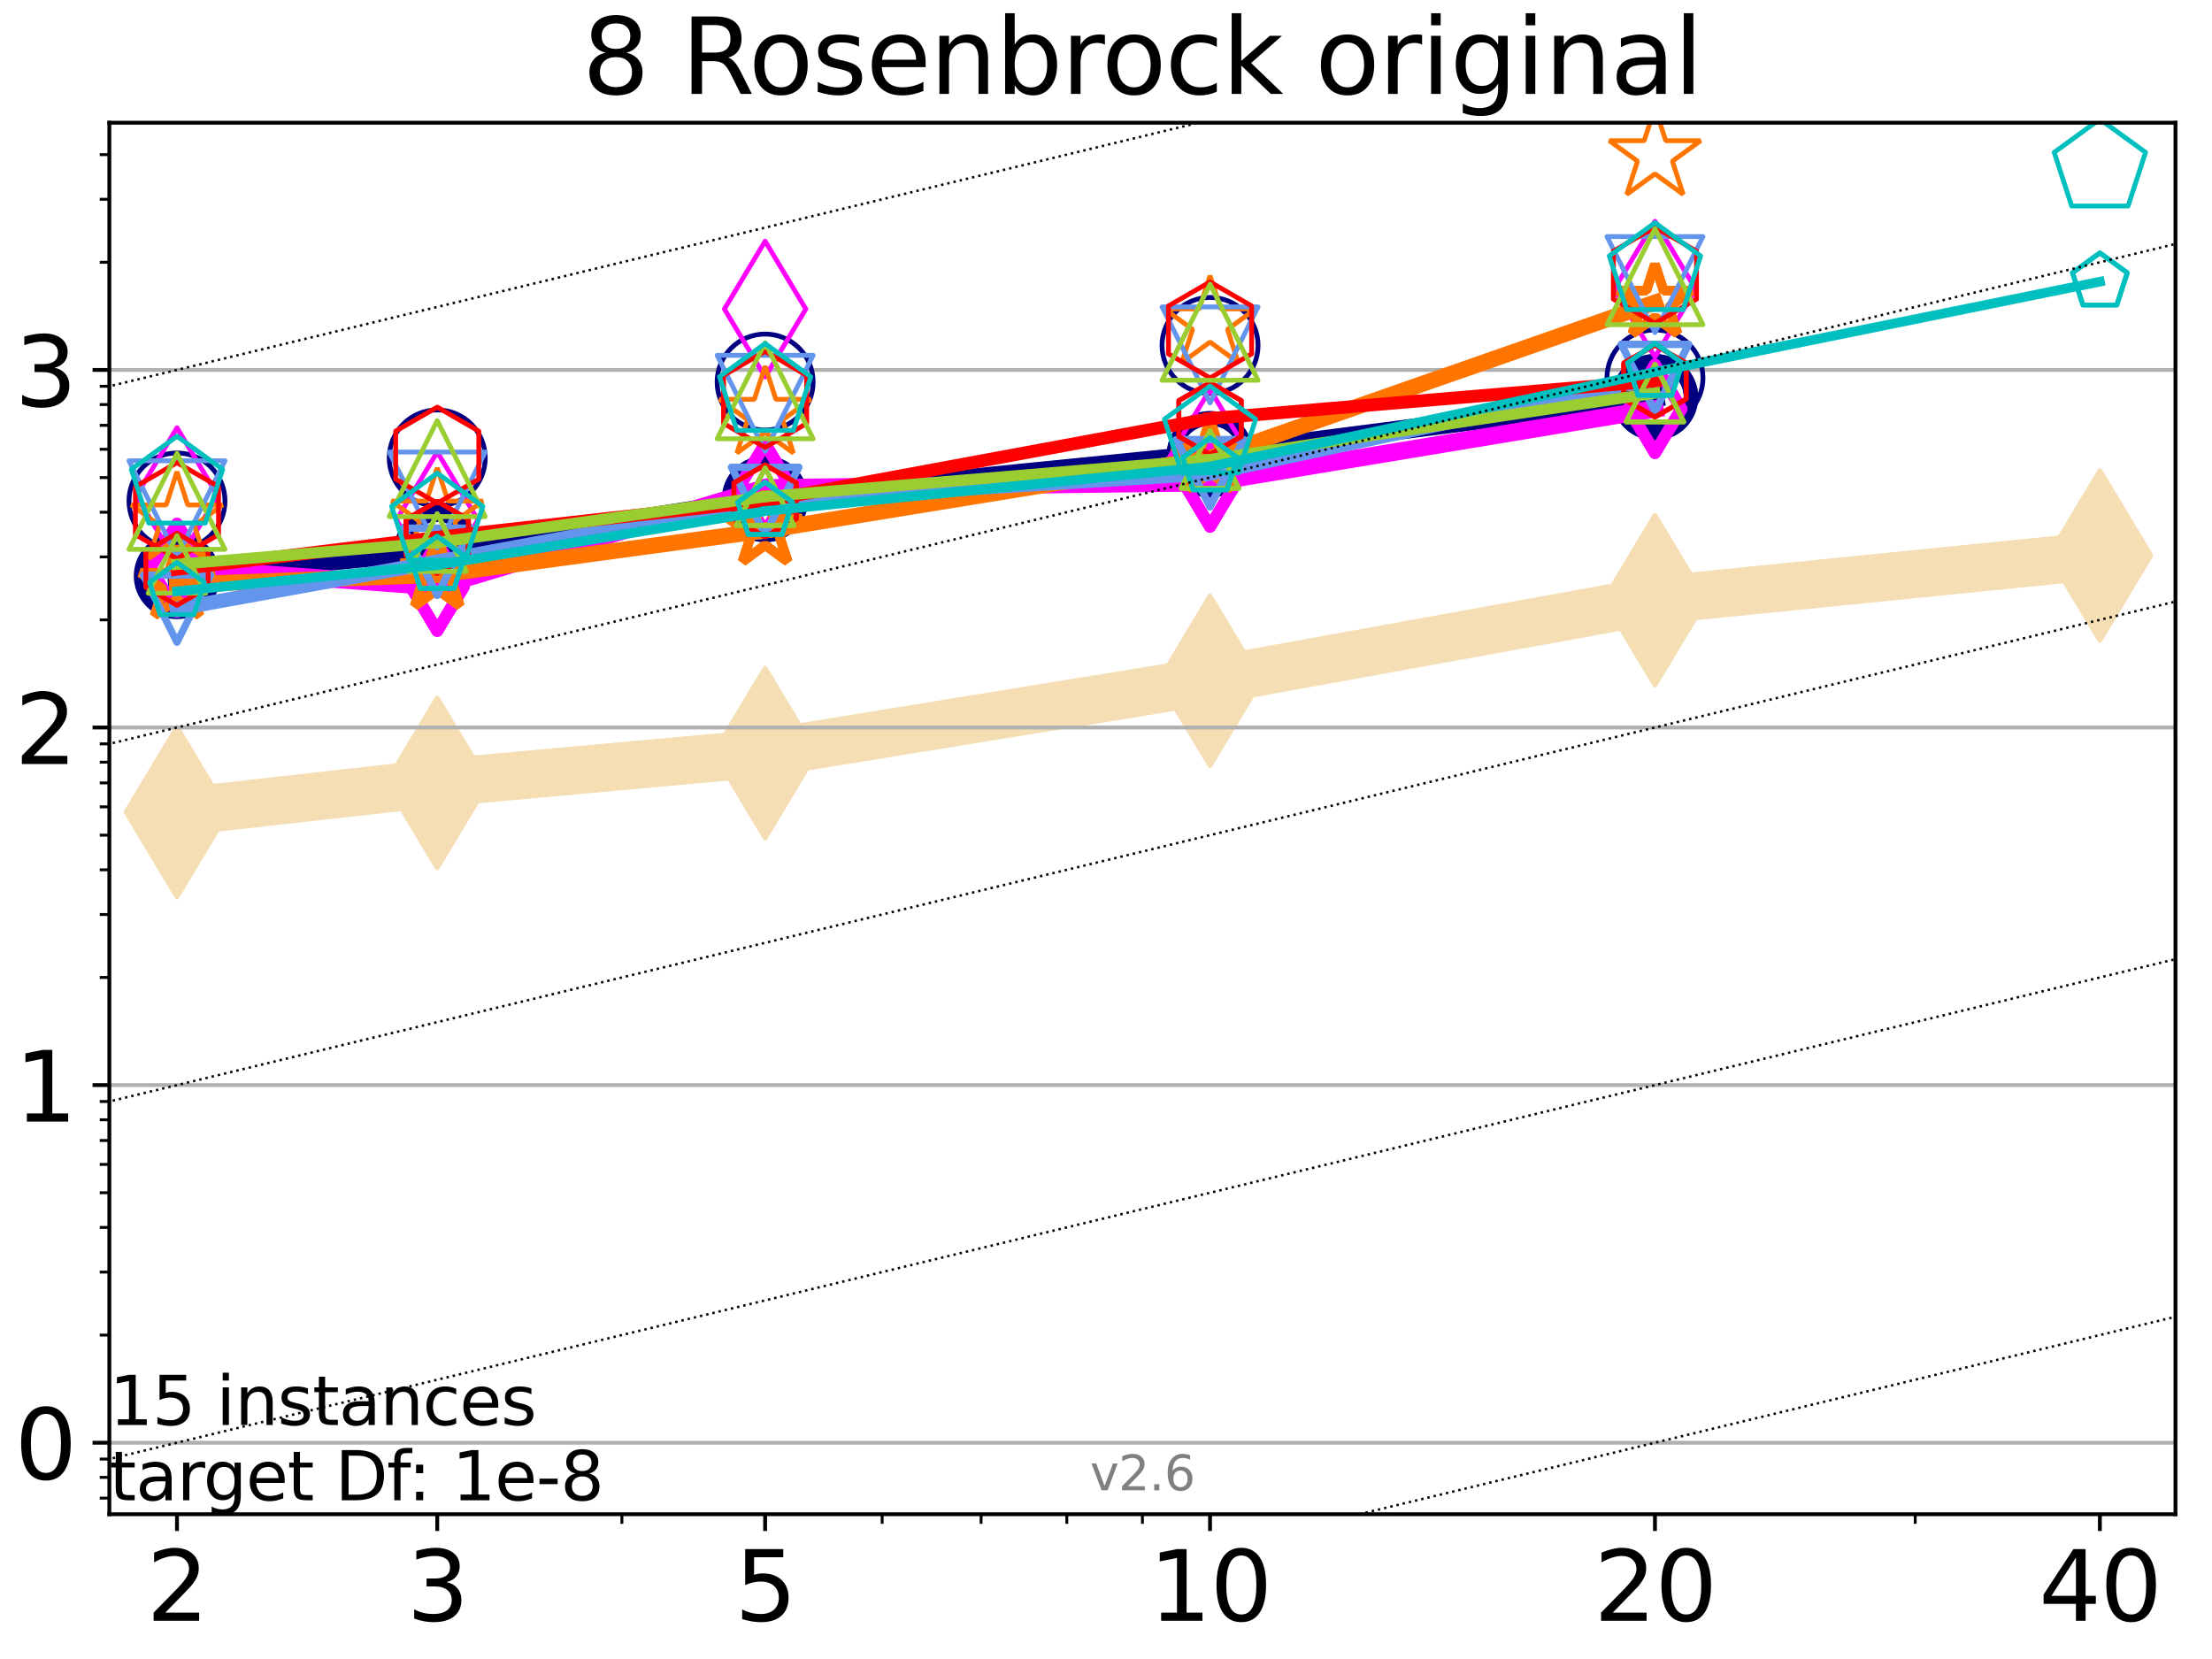 <?xml version="1.0" encoding="utf-8" standalone="no"?>
<!DOCTYPE svg PUBLIC "-//W3C//DTD SVG 1.1//EN"
  "http://www.w3.org/Graphics/SVG/1.1/DTD/svg11.dtd">
<svg xmlns:xlink="http://www.w3.org/1999/xlink" width="460.8pt" height="345.6pt" viewBox="0 0 460.8 345.6" xmlns="http://www.w3.org/2000/svg" version="1.1">
 <defs>
  <style type="text/css">*{stroke-linejoin: round; stroke-linecap: butt}</style>
 </defs>
 <g id="figure_1">
  <g id="patch_1">
   <path d="M 0 345.6 
L 460.8 345.6 
L 460.8 0 
L 0 0 
z
" style="fill: #ffffff"/>
  </g>
  <g id="axes_1">
   <g id="patch_2">
    <path d="M 22.78 315.44 
L 453.192 315.44 
L 453.192 25.56 
L 22.78 25.56 
z
" style="fill: #ffffff"/>
   </g>
   <g id="line2d_1">
    <path d="M 36.868 169.177 
L 91.085 163.093 
L 159.39 156.888 
L 252.074 141.821 
L 344.758 125.032 
L 437.443 115.722 
" clip-path="url(#pfade44c0be)" style="fill: none; stroke: #f5deb3; stroke-width: 10; stroke-linecap: square"/>
    <defs>
     <path id="m14203b0c3f" d="M -0 17.678 
L 10.607 0 
L 0 -17.678 
L -10.607 -0 
z
" style="stroke: #f5deb3; stroke-linejoin: miter"/>
    </defs>
    <g clip-path="url(#pfade44c0be)">
     <use xlink:href="#m14203b0c3f" x="36.868" y="169.177" style="fill: #f5deb3; stroke: #f5deb3; stroke-linejoin: miter"/>
     <use xlink:href="#m14203b0c3f" x="91.085" y="163.093" style="fill: #f5deb3; stroke: #f5deb3; stroke-linejoin: miter"/>
     <use xlink:href="#m14203b0c3f" x="159.39" y="156.888" style="fill: #f5deb3; stroke: #f5deb3; stroke-linejoin: miter"/>
     <use xlink:href="#m14203b0c3f" x="252.074" y="141.821" style="fill: #f5deb3; stroke: #f5deb3; stroke-linejoin: miter"/>
     <use xlink:href="#m14203b0c3f" x="344.758" y="125.032" style="fill: #f5deb3; stroke: #f5deb3; stroke-linejoin: miter"/>
     <use xlink:href="#m14203b0c3f" x="437.443" y="115.722" style="fill: #f5deb3; stroke: #f5deb3; stroke-linejoin: miter"/>
    </g>
   </g>
   <g id="matplotlib.axis_1">
    <g id="xtick_1">
     <g id="line2d_2">
      <defs>
       <path id="m901cf7935e" d="M 0 0 
L 0 3.5 
" style="stroke: #000000; stroke-width: 0.8"/>
      </defs>
      <g>
       <use xlink:href="#m901cf7935e" x="36.868" y="315.44" style="stroke: #000000; stroke-width: 0.8"/>
      </g>
     </g>
     <g id="text_1">
      <!-- 2 -->
      <g transform="translate(30.506 337.637)scale(0.2 -0.2)">
       <defs>
        <path id="DejaVuSans-32" d="M 1228 531 
L 3431 531 
L 3431 0 
L 469 0 
L 469 531 
Q 828 903 1448 1529 
Q 2069 2156 2228 2338 
Q 2531 2678 2651 2914 
Q 2772 3150 2772 3378 
Q 2772 3750 2511 3984 
Q 2250 4219 1831 4219 
Q 1534 4219 1204 4116 
Q 875 4013 500 3803 
L 500 4441 
Q 881 4594 1212 4672 
Q 1544 4750 1819 4750 
Q 2544 4750 2975 4387 
Q 3406 4025 3406 3419 
Q 3406 3131 3298 2873 
Q 3191 2616 2906 2266 
Q 2828 2175 2409 1742 
Q 1991 1309 1228 531 
z
" transform="scale(0.016)"/>
       </defs>
       <use xlink:href="#DejaVuSans-32"/>
      </g>
     </g>
    </g>
    <g id="xtick_2">
     <g id="line2d_3">
      <g>
       <use xlink:href="#m901cf7935e" x="91.085" y="315.44" style="stroke: #000000; stroke-width: 0.8"/>
      </g>
     </g>
     <g id="text_2">
      <!-- 3 -->
      <g transform="translate(84.723 337.637)scale(0.2 -0.2)">
       <defs>
        <path id="DejaVuSans-33" d="M 2597 2516 
Q 3050 2419 3304 2112 
Q 3559 1806 3559 1356 
Q 3559 666 3084 287 
Q 2609 -91 1734 -91 
Q 1441 -91 1130 -33 
Q 819 25 488 141 
L 488 750 
Q 750 597 1062 519 
Q 1375 441 1716 441 
Q 2309 441 2620 675 
Q 2931 909 2931 1356 
Q 2931 1769 2642 2001 
Q 2353 2234 1838 2234 
L 1294 2234 
L 1294 2753 
L 1863 2753 
Q 2328 2753 2575 2939 
Q 2822 3125 2822 3475 
Q 2822 3834 2567 4026 
Q 2313 4219 1838 4219 
Q 1578 4219 1281 4162 
Q 984 4106 628 3988 
L 628 4550 
Q 988 4650 1302 4700 
Q 1616 4750 1894 4750 
Q 2613 4750 3031 4423 
Q 3450 4097 3450 3541 
Q 3450 3153 3228 2886 
Q 3006 2619 2597 2516 
z
" transform="scale(0.016)"/>
       </defs>
       <use xlink:href="#DejaVuSans-33"/>
      </g>
     </g>
    </g>
    <g id="xtick_3">
     <g id="line2d_4">
      <g>
       <use xlink:href="#m901cf7935e" x="159.39" y="315.44" style="stroke: #000000; stroke-width: 0.8"/>
      </g>
     </g>
     <g id="text_3">
      <!-- 5 -->
      <g transform="translate(153.028 337.637)scale(0.2 -0.2)">
       <defs>
        <path id="DejaVuSans-35" d="M 691 4666 
L 3169 4666 
L 3169 4134 
L 1269 4134 
L 1269 2991 
Q 1406 3038 1543 3061 
Q 1681 3084 1819 3084 
Q 2600 3084 3056 2656 
Q 3513 2228 3513 1497 
Q 3513 744 3044 326 
Q 2575 -91 1722 -91 
Q 1428 -91 1123 -41 
Q 819 9 494 109 
L 494 744 
Q 775 591 1075 516 
Q 1375 441 1709 441 
Q 2250 441 2565 725 
Q 2881 1009 2881 1497 
Q 2881 1984 2565 2268 
Q 2250 2553 1709 2553 
Q 1456 2553 1204 2497 
Q 953 2441 691 2322 
L 691 4666 
z
" transform="scale(0.016)"/>
       </defs>
       <use xlink:href="#DejaVuSans-35"/>
      </g>
     </g>
    </g>
    <g id="xtick_4">
     <g id="line2d_5">
      <g>
       <use xlink:href="#m901cf7935e" x="252.074" y="315.44" style="stroke: #000000; stroke-width: 0.8"/>
      </g>
     </g>
     <g id="text_4">
      <!-- 10 -->
      <g transform="translate(239.349 337.637)scale(0.2 -0.2)">
       <defs>
        <path id="DejaVuSans-31" d="M 794 531 
L 1825 531 
L 1825 4091 
L 703 3866 
L 703 4441 
L 1819 4666 
L 2450 4666 
L 2450 531 
L 3481 531 
L 3481 0 
L 794 0 
L 794 531 
z
" transform="scale(0.016)"/>
        <path id="DejaVuSans-30" d="M 2034 4250 
Q 1547 4250 1301 3770 
Q 1056 3291 1056 2328 
Q 1056 1369 1301 889 
Q 1547 409 2034 409 
Q 2525 409 2770 889 
Q 3016 1369 3016 2328 
Q 3016 3291 2770 3770 
Q 2525 4250 2034 4250 
z
M 2034 4750 
Q 2819 4750 3233 4129 
Q 3647 3509 3647 2328 
Q 3647 1150 3233 529 
Q 2819 -91 2034 -91 
Q 1250 -91 836 529 
Q 422 1150 422 2328 
Q 422 3509 836 4129 
Q 1250 4750 2034 4750 
z
" transform="scale(0.016)"/>
       </defs>
       <use xlink:href="#DejaVuSans-31"/>
       <use xlink:href="#DejaVuSans-30" x="63.623"/>
      </g>
     </g>
    </g>
    <g id="xtick_5">
     <g id="line2d_6">
      <g>
       <use xlink:href="#m901cf7935e" x="344.758" y="315.44" style="stroke: #000000; stroke-width: 0.8"/>
      </g>
     </g>
     <g id="text_5">
      <!-- 20 -->
      <g transform="translate(332.033 337.637)scale(0.2 -0.2)">
       <use xlink:href="#DejaVuSans-32"/>
       <use xlink:href="#DejaVuSans-30" x="63.623"/>
      </g>
     </g>
    </g>
    <g id="xtick_6">
     <g id="line2d_7">
      <g>
       <use xlink:href="#m901cf7935e" x="437.443" y="315.44" style="stroke: #000000; stroke-width: 0.8"/>
      </g>
     </g>
     <g id="text_6">
      <!-- 40 -->
      <g transform="translate(424.718 337.637)scale(0.2 -0.2)">
       <defs>
        <path id="DejaVuSans-34" d="M 2419 4116 
L 825 1625 
L 2419 1625 
L 2419 4116 
z
M 2253 4666 
L 3047 4666 
L 3047 1625 
L 3713 1625 
L 3713 1100 
L 3047 1100 
L 3047 0 
L 2419 0 
L 2419 1100 
L 313 1100 
L 313 1709 
L 2253 4666 
z
" transform="scale(0.016)"/>
       </defs>
       <use xlink:href="#DejaVuSans-34"/>
       <use xlink:href="#DejaVuSans-30" x="63.623"/>
      </g>
     </g>
    </g>
    <g id="xtick_7">
     <g id="line2d_8">
      <defs>
       <path id="mf86ceb708c" d="M 0 0 
L 0 2 
" style="stroke: #000000; stroke-width: 0.6"/>
      </defs>
      <g>
       <use xlink:href="#mf86ceb708c" x="129.552" y="315.44" style="stroke: #000000; stroke-width: 0.6"/>
      </g>
     </g>
    </g>
    <g id="xtick_8">
     <g id="line2d_9">
      <g>
       <use xlink:href="#mf86ceb708c" x="183.769" y="315.44" style="stroke: #000000; stroke-width: 0.6"/>
      </g>
     </g>
    </g>
    <g id="xtick_9">
     <g id="line2d_10">
      <g>
       <use xlink:href="#mf86ceb708c" x="204.381" y="315.44" style="stroke: #000000; stroke-width: 0.6"/>
      </g>
     </g>
    </g>
    <g id="xtick_10">
     <g id="line2d_11">
      <g>
       <use xlink:href="#mf86ceb708c" x="222.237" y="315.44" style="stroke: #000000; stroke-width: 0.6"/>
      </g>
     </g>
    </g>
    <g id="xtick_11">
     <g id="line2d_12">
      <g>
       <use xlink:href="#mf86ceb708c" x="237.986" y="315.44" style="stroke: #000000; stroke-width: 0.6"/>
      </g>
     </g>
    </g>
    <g id="xtick_12">
     <g id="line2d_13">
      <g>
       <use xlink:href="#mf86ceb708c" x="398.975" y="315.44" style="stroke: #000000; stroke-width: 0.6"/>
      </g>
     </g>
    </g>
   </g>
   <g id="matplotlib.axis_2">
    <g id="ytick_1">
     <g id="line2d_14">
      <path d="M 22.78 300.541 
L 453.192 300.541 
" clip-path="url(#pfade44c0be)" style="fill: none; stroke: #b0b0b0; stroke-width: 0.8; stroke-linecap: square"/>
     </g>
     <g id="line2d_15">
      <defs>
       <path id="m7d24256da3" d="M 0 0 
L -3.5 0 
" style="stroke: #000000; stroke-width: 0.8"/>
      </defs>
      <g>
       <use xlink:href="#m7d24256da3" x="22.78" y="300.541" style="stroke: #000000; stroke-width: 0.8"/>
      </g>
     </g>
     <g id="text_7">
      <!-- 0 -->
      <g transform="translate(3.055 308.14)scale(0.2 -0.2)">
       <use xlink:href="#DejaVuSans-30"/>
      </g>
     </g>
    </g>
    <g id="ytick_2">
     <g id="line2d_16">
      <path d="M 22.78 226.048 
L 453.192 226.048 
" clip-path="url(#pfade44c0be)" style="fill: none; stroke: #b0b0b0; stroke-width: 0.8; stroke-linecap: square"/>
     </g>
     <g id="line2d_17">
      <g>
       <use xlink:href="#m7d24256da3" x="22.78" y="226.048" style="stroke: #000000; stroke-width: 0.8"/>
      </g>
     </g>
     <g id="text_8">
      <!-- 1 -->
      <g transform="translate(3.055 233.646)scale(0.2 -0.2)">
       <use xlink:href="#DejaVuSans-31"/>
      </g>
     </g>
    </g>
    <g id="ytick_3">
     <g id="line2d_18">
      <path d="M 22.78 151.554 
L 453.192 151.554 
" clip-path="url(#pfade44c0be)" style="fill: none; stroke: #b0b0b0; stroke-width: 0.8; stroke-linecap: square"/>
     </g>
     <g id="line2d_19">
      <g>
       <use xlink:href="#m7d24256da3" x="22.78" y="151.554" style="stroke: #000000; stroke-width: 0.8"/>
      </g>
     </g>
     <g id="text_9">
      <!-- 2 -->
      <g transform="translate(3.055 159.152)scale(0.2 -0.2)">
       <use xlink:href="#DejaVuSans-32"/>
      </g>
     </g>
    </g>
    <g id="ytick_4">
     <g id="line2d_20">
      <path d="M 22.78 77.06 
L 453.192 77.06 
" clip-path="url(#pfade44c0be)" style="fill: none; stroke: #b0b0b0; stroke-width: 0.8; stroke-linecap: square"/>
     </g>
     <g id="line2d_21">
      <g>
       <use xlink:href="#m7d24256da3" x="22.78" y="77.06" style="stroke: #000000; stroke-width: 0.8"/>
      </g>
     </g>
     <g id="text_10">
      <!-- 3 -->
      <g transform="translate(3.055 84.659)scale(0.2 -0.2)">
       <use xlink:href="#DejaVuSans-33"/>
      </g>
     </g>
    </g>
    <g id="ytick_5">
     <g id="line2d_22">
      <defs>
       <path id="me26f188591" d="M 0 0 
L -2 0 
" style="stroke: #000000; stroke-width: 0.6"/>
      </defs>
      <g>
       <use xlink:href="#me26f188591" x="22.78" y="312.08" style="stroke: #000000; stroke-width: 0.6"/>
      </g>
     </g>
    </g>
    <g id="ytick_6">
     <g id="line2d_23">
      <g>
       <use xlink:href="#me26f188591" x="22.78" y="307.76" style="stroke: #000000; stroke-width: 0.6"/>
      </g>
     </g>
    </g>
    <g id="ytick_7">
     <g id="line2d_24">
      <g>
       <use xlink:href="#me26f188591" x="22.78" y="303.95" style="stroke: #000000; stroke-width: 0.6"/>
      </g>
     </g>
    </g>
    <g id="ytick_8">
     <g id="line2d_25">
      <g>
       <use xlink:href="#me26f188591" x="22.78" y="278.116" style="stroke: #000000; stroke-width: 0.6"/>
      </g>
     </g>
    </g>
    <g id="ytick_9">
     <g id="line2d_26">
      <g>
       <use xlink:href="#me26f188591" x="22.78" y="264.999" style="stroke: #000000; stroke-width: 0.6"/>
      </g>
     </g>
    </g>
    <g id="ytick_10">
     <g id="line2d_27">
      <g>
       <use xlink:href="#me26f188591" x="22.78" y="255.692" style="stroke: #000000; stroke-width: 0.6"/>
      </g>
     </g>
    </g>
    <g id="ytick_11">
     <g id="line2d_28">
      <g>
       <use xlink:href="#me26f188591" x="22.78" y="248.472" style="stroke: #000000; stroke-width: 0.6"/>
      </g>
     </g>
    </g>
    <g id="ytick_12">
     <g id="line2d_29">
      <g>
       <use xlink:href="#me26f188591" x="22.78" y="242.574" style="stroke: #000000; stroke-width: 0.6"/>
      </g>
     </g>
    </g>
    <g id="ytick_13">
     <g id="line2d_30">
      <g>
       <use xlink:href="#me26f188591" x="22.78" y="237.587" style="stroke: #000000; stroke-width: 0.6"/>
      </g>
     </g>
    </g>
    <g id="ytick_14">
     <g id="line2d_31">
      <g>
       <use xlink:href="#me26f188591" x="22.78" y="233.267" style="stroke: #000000; stroke-width: 0.6"/>
      </g>
     </g>
    </g>
    <g id="ytick_15">
     <g id="line2d_32">
      <g>
       <use xlink:href="#me26f188591" x="22.78" y="229.456" style="stroke: #000000; stroke-width: 0.6"/>
      </g>
     </g>
    </g>
    <g id="ytick_16">
     <g id="line2d_33">
      <g>
       <use xlink:href="#me26f188591" x="22.78" y="203.623" style="stroke: #000000; stroke-width: 0.6"/>
      </g>
     </g>
    </g>
    <g id="ytick_17">
     <g id="line2d_34">
      <g>
       <use xlink:href="#me26f188591" x="22.78" y="190.505" style="stroke: #000000; stroke-width: 0.6"/>
      </g>
     </g>
    </g>
    <g id="ytick_18">
     <g id="line2d_35">
      <g>
       <use xlink:href="#me26f188591" x="22.78" y="181.198" style="stroke: #000000; stroke-width: 0.6"/>
      </g>
     </g>
    </g>
    <g id="ytick_19">
     <g id="line2d_36">
      <g>
       <use xlink:href="#me26f188591" x="22.78" y="173.979" style="stroke: #000000; stroke-width: 0.6"/>
      </g>
     </g>
    </g>
    <g id="ytick_20">
     <g id="line2d_37">
      <g>
       <use xlink:href="#me26f188591" x="22.78" y="168.08" style="stroke: #000000; stroke-width: 0.6"/>
      </g>
     </g>
    </g>
    <g id="ytick_21">
     <g id="line2d_38">
      <g>
       <use xlink:href="#me26f188591" x="22.78" y="163.093" style="stroke: #000000; stroke-width: 0.6"/>
      </g>
     </g>
    </g>
    <g id="ytick_22">
     <g id="line2d_39">
      <g>
       <use xlink:href="#me26f188591" x="22.78" y="158.773" style="stroke: #000000; stroke-width: 0.6"/>
      </g>
     </g>
    </g>
    <g id="ytick_23">
     <g id="line2d_40">
      <g>
       <use xlink:href="#me26f188591" x="22.78" y="154.963" style="stroke: #000000; stroke-width: 0.6"/>
      </g>
     </g>
    </g>
    <g id="ytick_24">
     <g id="line2d_41">
      <g>
       <use xlink:href="#me26f188591" x="22.78" y="129.129" style="stroke: #000000; stroke-width: 0.6"/>
      </g>
     </g>
    </g>
    <g id="ytick_25">
     <g id="line2d_42">
      <g>
       <use xlink:href="#me26f188591" x="22.78" y="116.011" style="stroke: #000000; stroke-width: 0.6"/>
      </g>
     </g>
    </g>
    <g id="ytick_26">
     <g id="line2d_43">
      <g>
       <use xlink:href="#me26f188591" x="22.78" y="106.704" style="stroke: #000000; stroke-width: 0.6"/>
      </g>
     </g>
    </g>
    <g id="ytick_27">
     <g id="line2d_44">
      <g>
       <use xlink:href="#me26f188591" x="22.78" y="99.485" style="stroke: #000000; stroke-width: 0.6"/>
      </g>
     </g>
    </g>
    <g id="ytick_28">
     <g id="line2d_45">
      <g>
       <use xlink:href="#me26f188591" x="22.78" y="93.587" style="stroke: #000000; stroke-width: 0.6"/>
      </g>
     </g>
    </g>
    <g id="ytick_29">
     <g id="line2d_46">
      <g>
       <use xlink:href="#me26f188591" x="22.78" y="88.6" style="stroke: #000000; stroke-width: 0.6"/>
      </g>
     </g>
    </g>
    <g id="ytick_30">
     <g id="line2d_47">
      <g>
       <use xlink:href="#me26f188591" x="22.78" y="84.28" style="stroke: #000000; stroke-width: 0.6"/>
      </g>
     </g>
    </g>
    <g id="ytick_31">
     <g id="line2d_48">
      <g>
       <use xlink:href="#me26f188591" x="22.78" y="80.469" style="stroke: #000000; stroke-width: 0.6"/>
      </g>
     </g>
    </g>
    <g id="ytick_32">
     <g id="line2d_49">
      <g>
       <use xlink:href="#me26f188591" x="22.78" y="54.636" style="stroke: #000000; stroke-width: 0.6"/>
      </g>
     </g>
    </g>
    <g id="ytick_33">
     <g id="line2d_50">
      <g>
       <use xlink:href="#me26f188591" x="22.78" y="41.518" style="stroke: #000000; stroke-width: 0.6"/>
      </g>
     </g>
    </g>
    <g id="ytick_34">
     <g id="line2d_51">
      <g>
       <use xlink:href="#me26f188591" x="22.78" y="32.211" style="stroke: #000000; stroke-width: 0.6"/>
      </g>
     </g>
    </g>
   </g>
   <g id="line2d_52">
    <path d="M 36.868 119.976 
L 91.085 114.701 
" clip-path="url(#pfade44c0be)" style="fill: none; stroke: #000080; stroke-width: 4; stroke-linecap: square"/>
    <defs>
     <path id="m9666906b0f" d="M 0 7.5 
C 1.989 7.5 3.897 6.71 5.303 5.303 
C 6.71 3.897 7.5 1.989 7.5 0 
C 7.5 -1.989 6.71 -3.897 5.303 -5.303 
C 3.897 -6.71 1.989 -7.5 0 -7.5 
C -1.989 -7.5 -3.897 -6.71 -5.303 -5.303 
C -6.71 -3.897 -7.5 -1.989 -7.5 0 
C -7.5 1.989 -6.71 3.897 -5.303 5.303 
C -3.897 6.71 -1.989 7.5 0 7.5 
z
" style="stroke: #000080; stroke-width: 3"/>
    </defs>
    <g clip-path="url(#pfade44c0be)">
     <use xlink:href="#m9666906b0f" x="36.868" y="119.976" style="fill-opacity: 0; stroke: #000080; stroke-width: 3"/>
     <use xlink:href="#m9666906b0f" x="91.085" y="114.701" style="fill-opacity: 0; stroke: #000080; stroke-width: 3"/>
    </g>
   </g>
   <g id="line2d_53">
    <path d="M 91.085 114.701 
L 159.39 103.948 
" clip-path="url(#pfade44c0be)" style="fill: none; stroke: #000080; stroke-width: 4; stroke-linecap: square"/>
    <g clip-path="url(#pfade44c0be)">
     <use xlink:href="#m9666906b0f" x="91.085" y="114.701" style="fill-opacity: 0; stroke: #000080; stroke-width: 3"/>
     <use xlink:href="#m9666906b0f" x="159.39" y="103.948" style="fill-opacity: 0; stroke: #000080; stroke-width: 3"/>
    </g>
   </g>
   <g id="line2d_54">
    <path d="M 159.39 103.948 
L 252.074 94.642 
" clip-path="url(#pfade44c0be)" style="fill: none; stroke: #000080; stroke-width: 4; stroke-linecap: square"/>
    <g clip-path="url(#pfade44c0be)">
     <use xlink:href="#m9666906b0f" x="159.39" y="103.948" style="fill-opacity: 0; stroke: #000080; stroke-width: 3"/>
     <use xlink:href="#m9666906b0f" x="252.074" y="94.642" style="fill-opacity: 0; stroke: #000080; stroke-width: 3"/>
    </g>
   </g>
   <g id="line2d_55">
    <path d="M 252.074 94.642 
L 344.758 82.747 
" clip-path="url(#pfade44c0be)" style="fill: none; stroke: #000080; stroke-width: 4; stroke-linecap: square"/>
    <g clip-path="url(#pfade44c0be)">
     <use xlink:href="#m9666906b0f" x="252.074" y="94.642" style="fill-opacity: 0; stroke: #000080; stroke-width: 3"/>
     <use xlink:href="#m9666906b0f" x="344.758" y="82.747" style="fill-opacity: 0; stroke: #000080; stroke-width: 3"/>
    </g>
   </g>
   <g id="line2d_56">
    <path d="M 344.758 82.747 
" clip-path="url(#pfade44c0be)" style="fill: none; stroke: #000080; stroke-width: 4; stroke-linecap: square"/>
    <g clip-path="url(#pfade44c0be)">
     <use xlink:href="#m9666906b0f" x="344.758" y="82.747" style="fill-opacity: 0; stroke: #000080; stroke-width: 3"/>
    </g>
   </g>
   <g id="line2d_57"/>
   <g id="line2d_58">
    <defs>
     <path id="m95b04b773d" d="M 0 10 
C 2.652 10 5.196 8.946 7.071 7.071 
C 8.946 5.196 10 2.652 10 0 
C 10 -2.652 8.946 -5.196 7.071 -7.071 
C 5.196 -8.946 2.652 -10 0 -10 
C -2.652 -10 -5.196 -8.946 -7.071 -7.071 
C -8.946 -5.196 -10 -2.652 -10 0 
C -10 2.652 -8.946 5.196 -7.071 7.071 
C -5.196 8.946 -2.652 10 0 10 
z
" style="stroke: #000080"/>
    </defs>
    <g clip-path="url(#pfade44c0be)">
     <use xlink:href="#m95b04b773d" x="36.868" y="104.365" style="fill-opacity: 0; stroke: #000080"/>
     <use xlink:href="#m95b04b773d" x="91.085" y="95.398" style="fill-opacity: 0; stroke: #000080"/>
     <use xlink:href="#m95b04b773d" x="159.39" y="79.59" style="fill-opacity: 0; stroke: #000080"/>
     <use xlink:href="#m95b04b773d" x="252.074" y="71.962" style="fill-opacity: 0; stroke: #000080"/>
     <use xlink:href="#m95b04b773d" x="344.758" y="78.723" style="fill-opacity: 0; stroke: #000080"/>
    </g>
   </g>
   <g id="line2d_59">
    <path d="M 36.868 118.263 
L 91.085 122.231 
" clip-path="url(#pfade44c0be)" style="fill: none; stroke: #ff00ff; stroke-width: 3.667; stroke-linecap: square"/>
    <defs>
     <path id="m90b181f9d1" d="M -0 9.192 
L 5.515 0 
L 0 -9.192 
L -5.515 -0 
z
" style="stroke: #ff00ff; stroke-width: 2.5; stroke-linejoin: miter"/>
    </defs>
    <g clip-path="url(#pfade44c0be)">
     <use xlink:href="#m90b181f9d1" x="36.868" y="118.263" style="fill-opacity: 0; stroke: #ff00ff; stroke-width: 2.5; stroke-linejoin: miter"/>
     <use xlink:href="#m90b181f9d1" x="91.085" y="122.231" style="fill-opacity: 0; stroke: #ff00ff; stroke-width: 2.5; stroke-linejoin: miter"/>
    </g>
   </g>
   <g id="line2d_60">
    <path d="M 91.085 122.231 
L 159.39 101.638 
" clip-path="url(#pfade44c0be)" style="fill: none; stroke: #ff00ff; stroke-width: 3.667; stroke-linecap: square"/>
    <g clip-path="url(#pfade44c0be)">
     <use xlink:href="#m90b181f9d1" x="91.085" y="122.231" style="fill-opacity: 0; stroke: #ff00ff; stroke-width: 2.5; stroke-linejoin: miter"/>
     <use xlink:href="#m90b181f9d1" x="159.39" y="101.638" style="fill-opacity: 0; stroke: #ff00ff; stroke-width: 2.5; stroke-linejoin: miter"/>
    </g>
   </g>
   <g id="line2d_61">
    <path d="M 159.39 101.638 
L 252.074 100.532 
" clip-path="url(#pfade44c0be)" style="fill: none; stroke: #ff00ff; stroke-width: 3.667; stroke-linecap: square"/>
    <g clip-path="url(#pfade44c0be)">
     <use xlink:href="#m90b181f9d1" x="159.39" y="101.638" style="fill-opacity: 0; stroke: #ff00ff; stroke-width: 2.5; stroke-linejoin: miter"/>
     <use xlink:href="#m90b181f9d1" x="252.074" y="100.532" style="fill-opacity: 0; stroke: #ff00ff; stroke-width: 2.5; stroke-linejoin: miter"/>
    </g>
   </g>
   <g id="line2d_62">
    <path d="M 252.074 100.532 
L 344.758 85.176 
" clip-path="url(#pfade44c0be)" style="fill: none; stroke: #ff00ff; stroke-width: 3.667; stroke-linecap: square"/>
    <g clip-path="url(#pfade44c0be)">
     <use xlink:href="#m90b181f9d1" x="252.074" y="100.532" style="fill-opacity: 0; stroke: #ff00ff; stroke-width: 2.5; stroke-linejoin: miter"/>
     <use xlink:href="#m90b181f9d1" x="344.758" y="85.176" style="fill-opacity: 0; stroke: #ff00ff; stroke-width: 2.5; stroke-linejoin: miter"/>
    </g>
   </g>
   <g id="line2d_63">
    <path d="M 344.758 85.176 
" clip-path="url(#pfade44c0be)" style="fill: none; stroke: #ff00ff; stroke-width: 3.667; stroke-linecap: square"/>
    <g clip-path="url(#pfade44c0be)">
     <use xlink:href="#m90b181f9d1" x="344.758" y="85.176" style="fill-opacity: 0; stroke: #ff00ff; stroke-width: 2.5; stroke-linejoin: miter"/>
    </g>
   </g>
   <g id="line2d_64"/>
   <g id="line2d_65">
    <defs>
     <path id="m2710c58e95" d="M -0 14.142 
L 8.485 0 
L -0 -14.142 
L -8.485 -0 
z
" style="stroke: #ff00ff; stroke-linejoin: miter"/>
    </defs>
    <g clip-path="url(#pfade44c0be)">
     <use xlink:href="#m2710c58e95" x="36.868" y="103.255" style="fill-opacity: 0; stroke: #ff00ff; stroke-linejoin: miter"/>
     <use xlink:href="#m2710c58e95" x="91.085" y="108.307" style="fill-opacity: 0; stroke: #ff00ff; stroke-linejoin: miter"/>
     <use xlink:href="#m2710c58e95" x="159.39" y="64.381" style="fill-opacity: 0; stroke: #ff00ff; stroke-linejoin: miter"/>
     <use xlink:href="#m2710c58e95" x="252.074" y="95.263" style="fill-opacity: 0; stroke: #ff00ff; stroke-linejoin: miter"/>
     <use xlink:href="#m2710c58e95" x="344.758" y="60.246" style="fill-opacity: 0; stroke: #ff00ff; stroke-linejoin: miter"/>
    </g>
   </g>
   <g id="line2d_66">
    <path d="M 36.868 121.785 
L 91.085 119.763 
" clip-path="url(#pfade44c0be)" style="fill: none; stroke: #ff7500; stroke-width: 3.333; stroke-linecap: square"/>
    <defs>
     <path id="m6fe6f09ca0" d="M 0 -8 
L -1.796 -2.472 
L -7.608 -2.472 
L -2.906 0.944 
L -4.702 6.472 
L -0 3.056 
L 4.702 6.472 
L 2.906 0.944 
L 7.608 -2.472 
L 1.796 -2.472 
z
" style="stroke: #ff7500; stroke-width: 2; stroke-linejoin: bevel"/>
    </defs>
    <g clip-path="url(#pfade44c0be)">
     <use xlink:href="#m6fe6f09ca0" x="36.868" y="121.785" style="fill-opacity: 0; stroke: #ff7500; stroke-width: 2; stroke-linejoin: bevel"/>
     <use xlink:href="#m6fe6f09ca0" x="91.085" y="119.763" style="fill-opacity: 0; stroke: #ff7500; stroke-width: 2; stroke-linejoin: bevel"/>
    </g>
   </g>
   <g id="line2d_67">
    <path d="M 91.085 119.763 
L 159.39 110.506 
" clip-path="url(#pfade44c0be)" style="fill: none; stroke: #ff7500; stroke-width: 3.333; stroke-linecap: square"/>
    <g clip-path="url(#pfade44c0be)">
     <use xlink:href="#m6fe6f09ca0" x="91.085" y="119.763" style="fill-opacity: 0; stroke: #ff7500; stroke-width: 2; stroke-linejoin: bevel"/>
     <use xlink:href="#m6fe6f09ca0" x="159.39" y="110.506" style="fill-opacity: 0; stroke: #ff7500; stroke-width: 2; stroke-linejoin: bevel"/>
    </g>
   </g>
   <g id="line2d_68">
    <path d="M 159.39 110.506 
L 252.074 95.434 
" clip-path="url(#pfade44c0be)" style="fill: none; stroke: #ff7500; stroke-width: 3.333; stroke-linecap: square"/>
    <g clip-path="url(#pfade44c0be)">
     <use xlink:href="#m6fe6f09ca0" x="159.39" y="110.506" style="fill-opacity: 0; stroke: #ff7500; stroke-width: 2; stroke-linejoin: bevel"/>
     <use xlink:href="#m6fe6f09ca0" x="252.074" y="95.434" style="fill-opacity: 0; stroke: #ff7500; stroke-width: 2; stroke-linejoin: bevel"/>
    </g>
   </g>
   <g id="line2d_69">
    <path d="M 252.074 95.434 
L 344.758 63.023 
" clip-path="url(#pfade44c0be)" style="fill: none; stroke: #ff7500; stroke-width: 3.333; stroke-linecap: square"/>
    <g clip-path="url(#pfade44c0be)">
     <use xlink:href="#m6fe6f09ca0" x="252.074" y="95.434" style="fill-opacity: 0; stroke: #ff7500; stroke-width: 2; stroke-linejoin: bevel"/>
     <use xlink:href="#m6fe6f09ca0" x="344.758" y="63.023" style="fill-opacity: 0; stroke: #ff7500; stroke-width: 2; stroke-linejoin: bevel"/>
    </g>
   </g>
   <g id="line2d_70">
    <path d="M 344.758 63.023 
" clip-path="url(#pfade44c0be)" style="fill: none; stroke: #ff7500; stroke-width: 3.333; stroke-linecap: square"/>
    <g clip-path="url(#pfade44c0be)">
     <use xlink:href="#m6fe6f09ca0" x="344.758" y="63.023" style="fill-opacity: 0; stroke: #ff7500; stroke-width: 2; stroke-linejoin: bevel"/>
    </g>
   </g>
   <g id="line2d_71"/>
   <g id="line2d_72">
    <defs>
     <path id="m9d4c9793b3" d="M 0 -10 
L -2.245 -3.09 
L -9.511 -3.09 
L -3.633 1.18 
L -5.878 8.09 
L -0 3.82 
L 5.878 8.09 
L 3.633 1.18 
L 9.511 -3.09 
L 2.245 -3.09 
z
" style="stroke: #ff7500; stroke-linejoin: bevel"/>
    </defs>
    <g clip-path="url(#pfade44c0be)">
     <use xlink:href="#m9d4c9793b3" x="36.868" y="108.279" style="fill-opacity: 0; stroke: #ff7500; stroke-linejoin: bevel"/>
     <use xlink:href="#m9d4c9793b3" x="91.085" y="107.468" style="fill-opacity: 0; stroke: #ff7500; stroke-linejoin: bevel"/>
     <use xlink:href="#m9d4c9793b3" x="159.39" y="86.281" style="fill-opacity: 0; stroke: #ff7500; stroke-linejoin: bevel"/>
     <use xlink:href="#m9d4c9793b3" x="252.074" y="67.44" style="fill-opacity: 0; stroke: #ff7500; stroke-linejoin: bevel"/>
     <use xlink:href="#m9d4c9793b3" x="344.758" y="32.399" style="fill-opacity: 0; stroke: #ff7500; stroke-linejoin: bevel"/>
    </g>
   </g>
   <g id="line2d_73">
    <path d="M 36.868 126.804 
L 91.085 117.024 
" clip-path="url(#pfade44c0be)" style="fill: none; stroke: #6495ed; stroke-width: 3; stroke-linecap: square"/>
    <defs>
     <path id="m3b5d3db926" d="M -0 7 
L 7 -7 
L -7 -7 
z
" style="stroke: #6495ed; stroke-width: 1.5; stroke-linejoin: miter"/>
    </defs>
    <g clip-path="url(#pfade44c0be)">
     <use xlink:href="#m3b5d3db926" x="36.868" y="126.804" style="fill-opacity: 0; stroke: #6495ed; stroke-width: 1.5; stroke-linejoin: miter"/>
     <use xlink:href="#m3b5d3db926" x="91.085" y="117.024" style="fill-opacity: 0; stroke: #6495ed; stroke-width: 1.5; stroke-linejoin: miter"/>
    </g>
   </g>
   <g id="line2d_74">
    <path d="M 91.085 117.024 
L 159.39 104.346 
" clip-path="url(#pfade44c0be)" style="fill: none; stroke: #6495ed; stroke-width: 3; stroke-linecap: square"/>
    <g clip-path="url(#pfade44c0be)">
     <use xlink:href="#m3b5d3db926" x="91.085" y="117.024" style="fill-opacity: 0; stroke: #6495ed; stroke-width: 1.5; stroke-linejoin: miter"/>
     <use xlink:href="#m3b5d3db926" x="159.39" y="104.346" style="fill-opacity: 0; stroke: #6495ed; stroke-width: 1.5; stroke-linejoin: miter"/>
    </g>
   </g>
   <g id="line2d_75">
    <path d="M 159.39 104.346 
L 252.074 98.583 
" clip-path="url(#pfade44c0be)" style="fill: none; stroke: #6495ed; stroke-width: 3; stroke-linecap: square"/>
    <g clip-path="url(#pfade44c0be)">
     <use xlink:href="#m3b5d3db926" x="159.39" y="104.346" style="fill-opacity: 0; stroke: #6495ed; stroke-width: 1.5; stroke-linejoin: miter"/>
     <use xlink:href="#m3b5d3db926" x="252.074" y="98.583" style="fill-opacity: 0; stroke: #6495ed; stroke-width: 1.5; stroke-linejoin: miter"/>
    </g>
   </g>
   <g id="line2d_76">
    <path d="M 252.074 98.583 
L 344.758 78.72 
" clip-path="url(#pfade44c0be)" style="fill: none; stroke: #6495ed; stroke-width: 3; stroke-linecap: square"/>
    <g clip-path="url(#pfade44c0be)">
     <use xlink:href="#m3b5d3db926" x="252.074" y="98.583" style="fill-opacity: 0; stroke: #6495ed; stroke-width: 1.5; stroke-linejoin: miter"/>
     <use xlink:href="#m3b5d3db926" x="344.758" y="78.72" style="fill-opacity: 0; stroke: #6495ed; stroke-width: 1.5; stroke-linejoin: miter"/>
    </g>
   </g>
   <g id="line2d_77">
    <path d="M 344.758 78.72 
" clip-path="url(#pfade44c0be)" style="fill: none; stroke: #6495ed; stroke-width: 3; stroke-linecap: square"/>
    <g clip-path="url(#pfade44c0be)">
     <use xlink:href="#m3b5d3db926" x="344.758" y="78.72" style="fill-opacity: 0; stroke: #6495ed; stroke-width: 1.5; stroke-linejoin: miter"/>
    </g>
   </g>
   <g id="line2d_78"/>
   <g id="line2d_79">
    <defs>
     <path id="mc0f9646368" d="M -0 10 
L 10 -10 
L -10 -10 
z
" style="stroke: #6495ed; stroke-linejoin: miter"/>
    </defs>
    <g clip-path="url(#pfade44c0be)">
     <use xlink:href="#mc0f9646368" x="36.868" y="105.985" style="fill-opacity: 0; stroke: #6495ed; stroke-linejoin: miter"/>
     <use xlink:href="#mc0f9646368" x="91.085" y="104.165" style="fill-opacity: 0; stroke: #6495ed; stroke-linejoin: miter"/>
     <use xlink:href="#mc0f9646368" x="159.39" y="84.022" style="fill-opacity: 0; stroke: #6495ed; stroke-linejoin: miter"/>
     <use xlink:href="#mc0f9646368" x="252.074" y="73.936" style="fill-opacity: 0; stroke: #6495ed; stroke-linejoin: miter"/>
     <use xlink:href="#mc0f9646368" x="344.758" y="59.288" style="fill-opacity: 0; stroke: #6495ed; stroke-linejoin: miter"/>
    </g>
   </g>
   <g id="line2d_80">
    <path d="M 36.868 118.592 
L 91.085 111.945 
" clip-path="url(#pfade44c0be)" style="fill: none; stroke: #ff0000; stroke-width: 2.667; stroke-linecap: square"/>
    <defs>
     <path id="m19cfacbd3c" d="M 0 -7.5 
L -6.495 -3.75 
L -6.495 3.75 
L -0 7.5 
L 6.495 3.75 
L 6.495 -3.75 
z
" style="stroke: #ff0000; stroke-linejoin: miter"/>
    </defs>
    <g clip-path="url(#pfade44c0be)">
     <use xlink:href="#m19cfacbd3c" x="36.868" y="118.592" style="fill-opacity: 0; stroke: #ff0000; stroke-linejoin: miter"/>
     <use xlink:href="#m19cfacbd3c" x="91.085" y="111.945" style="fill-opacity: 0; stroke: #ff0000; stroke-linejoin: miter"/>
    </g>
   </g>
   <g id="line2d_81">
    <path d="M 91.085 111.945 
L 159.39 104.34 
" clip-path="url(#pfade44c0be)" style="fill: none; stroke: #ff0000; stroke-width: 2.667; stroke-linecap: square"/>
    <g clip-path="url(#pfade44c0be)">
     <use xlink:href="#m19cfacbd3c" x="91.085" y="111.945" style="fill-opacity: 0; stroke: #ff0000; stroke-linejoin: miter"/>
     <use xlink:href="#m19cfacbd3c" x="159.39" y="104.34" style="fill-opacity: 0; stroke: #ff0000; stroke-linejoin: miter"/>
    </g>
   </g>
   <g id="line2d_82">
    <path d="M 159.39 104.34 
L 252.074 87.195 
" clip-path="url(#pfade44c0be)" style="fill: none; stroke: #ff0000; stroke-width: 2.667; stroke-linecap: square"/>
    <g clip-path="url(#pfade44c0be)">
     <use xlink:href="#m19cfacbd3c" x="159.39" y="104.34" style="fill-opacity: 0; stroke: #ff0000; stroke-linejoin: miter"/>
     <use xlink:href="#m19cfacbd3c" x="252.074" y="87.195" style="fill-opacity: 0; stroke: #ff0000; stroke-linejoin: miter"/>
    </g>
   </g>
   <g id="line2d_83">
    <path d="M 252.074 87.195 
L 344.758 79.379 
" clip-path="url(#pfade44c0be)" style="fill: none; stroke: #ff0000; stroke-width: 2.667; stroke-linecap: square"/>
    <g clip-path="url(#pfade44c0be)">
     <use xlink:href="#m19cfacbd3c" x="252.074" y="87.195" style="fill-opacity: 0; stroke: #ff0000; stroke-linejoin: miter"/>
     <use xlink:href="#m19cfacbd3c" x="344.758" y="79.379" style="fill-opacity: 0; stroke: #ff0000; stroke-linejoin: miter"/>
    </g>
   </g>
   <g id="line2d_84">
    <path d="M 344.758 79.379 
" clip-path="url(#pfade44c0be)" style="fill: none; stroke: #ff0000; stroke-width: 2.667; stroke-linecap: square"/>
    <g clip-path="url(#pfade44c0be)">
     <use xlink:href="#m19cfacbd3c" x="344.758" y="79.379" style="fill-opacity: 0; stroke: #ff0000; stroke-linejoin: miter"/>
    </g>
   </g>
   <g id="line2d_85"/>
   <g id="line2d_86">
    <defs>
     <path id="md414b092b8" d="M 0 -10 
L -8.66 -5 
L -8.66 5 
L -0 10 
L 8.66 5 
L 8.66 -5 
z
" style="stroke: #ff0000; stroke-linejoin: miter"/>
    </defs>
    <g clip-path="url(#pfade44c0be)">
     <use xlink:href="#md414b092b8" x="36.868" y="106.382" style="fill-opacity: 0; stroke: #ff0000; stroke-linejoin: miter"/>
     <use xlink:href="#md414b092b8" x="91.085" y="94.814" style="fill-opacity: 0; stroke: #ff0000; stroke-linejoin: miter"/>
     <use xlink:href="#md414b092b8" x="159.39" y="83.206" style="fill-opacity: 0; stroke: #ff0000; stroke-linejoin: miter"/>
     <use xlink:href="#md414b092b8" x="252.074" y="68.729" style="fill-opacity: 0; stroke: #ff0000; stroke-linejoin: miter"/>
     <use xlink:href="#md414b092b8" x="344.758" y="57.321" style="fill-opacity: 0; stroke: #ff0000; stroke-linejoin: miter"/>
    </g>
   </g>
   <g id="line2d_87">
    <path d="M 36.868 117.569 
L 91.085 113.013 
" clip-path="url(#pfade44c0be)" style="fill: none; stroke: #9acd32; stroke-width: 2.333; stroke-linecap: square"/>
    <defs>
     <path id="m8e6481fda8" d="M 0 -6 
L -6 6 
L 6 6 
z
" style="stroke: #9acd32; stroke-linejoin: miter"/>
    </defs>
    <g clip-path="url(#pfade44c0be)">
     <use xlink:href="#m8e6481fda8" x="36.868" y="117.569" style="fill-opacity: 0; stroke: #9acd32; stroke-linejoin: miter"/>
     <use xlink:href="#m8e6481fda8" x="91.085" y="113.013" style="fill-opacity: 0; stroke: #9acd32; stroke-linejoin: miter"/>
    </g>
   </g>
   <g id="line2d_88">
    <path d="M 91.085 113.013 
L 159.39 103.466 
" clip-path="url(#pfade44c0be)" style="fill: none; stroke: #9acd32; stroke-width: 2.333; stroke-linecap: square"/>
    <g clip-path="url(#pfade44c0be)">
     <use xlink:href="#m8e6481fda8" x="91.085" y="113.013" style="fill-opacity: 0; stroke: #9acd32; stroke-linejoin: miter"/>
     <use xlink:href="#m8e6481fda8" x="159.39" y="103.466" style="fill-opacity: 0; stroke: #9acd32; stroke-linejoin: miter"/>
    </g>
   </g>
   <g id="line2d_89">
    <path d="M 159.39 103.466 
L 252.074 95.735 
" clip-path="url(#pfade44c0be)" style="fill: none; stroke: #9acd32; stroke-width: 2.333; stroke-linecap: square"/>
    <g clip-path="url(#pfade44c0be)">
     <use xlink:href="#m8e6481fda8" x="159.39" y="103.466" style="fill-opacity: 0; stroke: #9acd32; stroke-linejoin: miter"/>
     <use xlink:href="#m8e6481fda8" x="252.074" y="95.735" style="fill-opacity: 0; stroke: #9acd32; stroke-linejoin: miter"/>
    </g>
   </g>
   <g id="line2d_90">
    <path d="M 252.074 95.735 
L 344.758 81.891 
" clip-path="url(#pfade44c0be)" style="fill: none; stroke: #9acd32; stroke-width: 2.333; stroke-linecap: square"/>
    <g clip-path="url(#pfade44c0be)">
     <use xlink:href="#m8e6481fda8" x="252.074" y="95.735" style="fill-opacity: 0; stroke: #9acd32; stroke-linejoin: miter"/>
     <use xlink:href="#m8e6481fda8" x="344.758" y="81.891" style="fill-opacity: 0; stroke: #9acd32; stroke-linejoin: miter"/>
    </g>
   </g>
   <g id="line2d_91">
    <path d="M 344.758 81.891 
" clip-path="url(#pfade44c0be)" style="fill: none; stroke: #9acd32; stroke-width: 2.333; stroke-linecap: square"/>
    <g clip-path="url(#pfade44c0be)">
     <use xlink:href="#m8e6481fda8" x="344.758" y="81.891" style="fill-opacity: 0; stroke: #9acd32; stroke-linejoin: miter"/>
    </g>
   </g>
   <g id="line2d_92"/>
   <g id="line2d_93">
    <defs>
     <path id="m45f22ac9c5" d="M 0 -10 
L -10 10 
L 10 10 
z
" style="stroke: #9acd32; stroke-linejoin: miter"/>
    </defs>
    <g clip-path="url(#pfade44c0be)">
     <use xlink:href="#m45f22ac9c5" x="36.868" y="104.44" style="fill-opacity: 0; stroke: #9acd32; stroke-linejoin: miter"/>
     <use xlink:href="#m45f22ac9c5" x="91.085" y="97.62" style="fill-opacity: 0; stroke: #9acd32; stroke-linejoin: miter"/>
     <use xlink:href="#m45f22ac9c5" x="159.39" y="81.403" style="fill-opacity: 0; stroke: #9acd32; stroke-linejoin: miter"/>
     <use xlink:href="#m45f22ac9c5" x="252.074" y="69.218" style="fill-opacity: 0; stroke: #9acd32; stroke-linejoin: miter"/>
     <use xlink:href="#m45f22ac9c5" x="344.758" y="57.635" style="fill-opacity: 0; stroke: #9acd32; stroke-linejoin: miter"/>
    </g>
   </g>
   <g id="line2d_94">
    <path d="M 36.868 123.172 
L 91.085 117.711 
" clip-path="url(#pfade44c0be)" style="fill: none; stroke: #00bfbf; stroke-width: 2; stroke-linecap: square"/>
    <defs>
     <path id="meaf1ad0095" d="M 0 -6 
L -5.706 -1.854 
L -3.527 4.854 
L 3.527 4.854 
L 5.706 -1.854 
z
" style="stroke: #00bfbf; stroke-linejoin: miter"/>
    </defs>
    <g clip-path="url(#pfade44c0be)">
     <use xlink:href="#meaf1ad0095" x="36.868" y="123.172" style="fill-opacity: 0; stroke: #00bfbf; stroke-linejoin: miter"/>
     <use xlink:href="#meaf1ad0095" x="91.085" y="117.711" style="fill-opacity: 0; stroke: #00bfbf; stroke-linejoin: miter"/>
    </g>
   </g>
   <g id="line2d_95">
    <path d="M 91.085 117.711 
L 159.39 106.467 
" clip-path="url(#pfade44c0be)" style="fill: none; stroke: #00bfbf; stroke-width: 2; stroke-linecap: square"/>
    <g clip-path="url(#pfade44c0be)">
     <use xlink:href="#meaf1ad0095" x="91.085" y="117.711" style="fill-opacity: 0; stroke: #00bfbf; stroke-linejoin: miter"/>
     <use xlink:href="#meaf1ad0095" x="159.39" y="106.467" style="fill-opacity: 0; stroke: #00bfbf; stroke-linejoin: miter"/>
    </g>
   </g>
   <g id="line2d_96">
    <path d="M 159.39 106.467 
L 252.074 97.193 
" clip-path="url(#pfade44c0be)" style="fill: none; stroke: #00bfbf; stroke-width: 2; stroke-linecap: square"/>
    <g clip-path="url(#pfade44c0be)">
     <use xlink:href="#meaf1ad0095" x="159.39" y="106.467" style="fill-opacity: 0; stroke: #00bfbf; stroke-linejoin: miter"/>
     <use xlink:href="#meaf1ad0095" x="252.074" y="97.193" style="fill-opacity: 0; stroke: #00bfbf; stroke-linejoin: miter"/>
    </g>
   </g>
   <g id="line2d_97">
    <path d="M 252.074 97.193 
L 344.758 77.487 
" clip-path="url(#pfade44c0be)" style="fill: none; stroke: #00bfbf; stroke-width: 2; stroke-linecap: square"/>
    <g clip-path="url(#pfade44c0be)">
     <use xlink:href="#meaf1ad0095" x="252.074" y="97.193" style="fill-opacity: 0; stroke: #00bfbf; stroke-linejoin: miter"/>
     <use xlink:href="#meaf1ad0095" x="344.758" y="77.487" style="fill-opacity: 0; stroke: #00bfbf; stroke-linejoin: miter"/>
    </g>
   </g>
   <g id="line2d_98">
    <path d="M 344.758 77.487 
L 437.443 58.68 
" clip-path="url(#pfade44c0be)" style="fill: none; stroke: #00bfbf; stroke-width: 2; stroke-linecap: square"/>
    <g clip-path="url(#pfade44c0be)">
     <use xlink:href="#meaf1ad0095" x="344.758" y="77.487" style="fill-opacity: 0; stroke: #00bfbf; stroke-linejoin: miter"/>
     <use xlink:href="#meaf1ad0095" x="437.443" y="58.68" style="fill-opacity: 0; stroke: #00bfbf; stroke-linejoin: miter"/>
    </g>
   </g>
   <g id="line2d_99">
    <path d="M 437.443 58.68 
" clip-path="url(#pfade44c0be)" style="fill: none; stroke: #00bfbf; stroke-width: 2; stroke-linecap: square"/>
    <g clip-path="url(#pfade44c0be)">
     <use xlink:href="#meaf1ad0095" x="437.443" y="58.68" style="fill-opacity: 0; stroke: #00bfbf; stroke-linejoin: miter"/>
    </g>
   </g>
   <g id="line2d_100"/>
   <g id="line2d_101">
    <defs>
     <path id="ma3771ef3d9" d="M 0 -10 
L -9.511 -3.09 
L -5.878 8.09 
L 5.878 8.09 
L 9.511 -3.09 
z
" style="stroke: #00bfbf; stroke-linejoin: miter"/>
    </defs>
    <g clip-path="url(#pfade44c0be)">
     <use xlink:href="#ma3771ef3d9" x="36.868" y="100.873" style="fill-opacity: 0; stroke: #00bfbf; stroke-linejoin: miter"/>
     <use xlink:href="#ma3771ef3d9" x="91.085" y="108.563" style="fill-opacity: 0; stroke: #00bfbf; stroke-linejoin: miter"/>
     <use xlink:href="#ma3771ef3d9" x="159.39" y="81.573" style="fill-opacity: 0; stroke: #00bfbf; stroke-linejoin: miter"/>
     <use xlink:href="#ma3771ef3d9" x="252.074" y="90.425" style="fill-opacity: 0; stroke: #00bfbf; stroke-linejoin: miter"/>
     <use xlink:href="#ma3771ef3d9" x="344.758" y="56.407" style="fill-opacity: 0; stroke: #00bfbf; stroke-linejoin: miter"/>
     <use xlink:href="#ma3771ef3d9" x="437.443" y="34.829" style="fill-opacity: 0; stroke: #00bfbf; stroke-linejoin: miter"/>
    </g>
   </g>
   <g id="line2d_102"/>
   <g id="line2d_103">
    <path d="M 154.393 346.6 
L 461.8 272.223 
" clip-path="url(#pfade44c0be)" style="fill: none; stroke-dasharray: 0.5,0.825; stroke-dashoffset: 0; stroke: #000000; stroke-width: 0.5"/>
   </g>
   <g id="line2d_104">
    <path d="M -1 309.703 
L 461.8 197.73 
" clip-path="url(#pfade44c0be)" style="fill: none; stroke-dasharray: 0.5,0.825; stroke-dashoffset: 0; stroke: #000000; stroke-width: 0.5"/>
   </g>
   <g id="line2d_105">
    <path d="M -1 235.21 
L 461.8 123.236 
" clip-path="url(#pfade44c0be)" style="fill: none; stroke-dasharray: 0.5,0.825; stroke-dashoffset: 0; stroke: #000000; stroke-width: 0.5"/>
   </g>
   <g id="line2d_106">
    <path d="M -1 160.716 
L 461.8 48.742 
" clip-path="url(#pfade44c0be)" style="fill: none; stroke-dasharray: 0.5,0.825; stroke-dashoffset: 0; stroke: #000000; stroke-width: 0.5"/>
   </g>
   <g id="line2d_107">
    <path d="M -1 86.223 
L 359.5 -1 
" clip-path="url(#pfade44c0be)" style="fill: none; stroke-dasharray: 0.5,0.825; stroke-dashoffset: 0; stroke: #000000; stroke-width: 0.5"/>
   </g>
   <g id="line2d_108">
    <path d="M -1 11.729 
L 51.61 -1 
" clip-path="url(#pfade44c0be)" style="fill: none; stroke-dasharray: 0.5,0.825; stroke-dashoffset: 0; stroke: #000000; stroke-width: 0.5"/>
   </g>
   <g id="line2d_109">
    <path clip-path="url(#pfade44c0be)" style="fill: none; stroke-dasharray: 0.5,0.825; stroke-dashoffset: 0; stroke: #000000; stroke-width: 0.5"/>
   </g>
   <g id="line2d_110">
    <path clip-path="url(#pfade44c0be)" style="fill: none; stroke-dasharray: 0.5,0.825; stroke-dashoffset: 0; stroke: #000000; stroke-width: 0.5"/>
   </g>
   <g id="line2d_111">
    <path clip-path="url(#pfade44c0be)" style="fill: none; stroke-dasharray: 0.5,0.825; stroke-dashoffset: 0; stroke: #000000; stroke-width: 0.5"/>
   </g>
   <g id="patch_3">
    <path d="M 22.78 315.44 
L 22.78 25.56 
" style="fill: none; stroke: #000000; stroke-width: 0.8; stroke-linejoin: miter; stroke-linecap: square"/>
   </g>
   <g id="patch_4">
    <path d="M 453.192 315.44 
L 453.192 25.56 
" style="fill: none; stroke: #000000; stroke-width: 0.8; stroke-linejoin: miter; stroke-linecap: square"/>
   </g>
   <g id="patch_5">
    <path d="M 22.78 315.44 
L 453.192 315.44 
" style="fill: none; stroke: #000000; stroke-width: 0.8; stroke-linejoin: miter; stroke-linecap: square"/>
   </g>
   <g id="patch_6">
    <path d="M 22.78 25.56 
L 453.192 25.56 
" style="fill: none; stroke: #000000; stroke-width: 0.8; stroke-linejoin: miter; stroke-linecap: square"/>
   </g>
   <g id="text_11">
    <!-- 15 instances -->
    <g transform="translate(22.78 296.851)scale(0.14 -0.14)">
     <defs>
      <path id="DejaVuSans-20" transform="scale(0.016)"/>
      <path id="DejaVuSans-69" d="M 603 3500 
L 1178 3500 
L 1178 0 
L 603 0 
L 603 3500 
z
M 603 4863 
L 1178 4863 
L 1178 4134 
L 603 4134 
L 603 4863 
z
" transform="scale(0.016)"/>
      <path id="DejaVuSans-6e" d="M 3513 2113 
L 3513 0 
L 2938 0 
L 2938 2094 
Q 2938 2591 2744 2837 
Q 2550 3084 2163 3084 
Q 1697 3084 1428 2787 
Q 1159 2491 1159 1978 
L 1159 0 
L 581 0 
L 581 3500 
L 1159 3500 
L 1159 2956 
Q 1366 3272 1645 3428 
Q 1925 3584 2291 3584 
Q 2894 3584 3203 3211 
Q 3513 2838 3513 2113 
z
" transform="scale(0.016)"/>
      <path id="DejaVuSans-73" d="M 2834 3397 
L 2834 2853 
Q 2591 2978 2328 3040 
Q 2066 3103 1784 3103 
Q 1356 3103 1142 2972 
Q 928 2841 928 2578 
Q 928 2378 1081 2264 
Q 1234 2150 1697 2047 
L 1894 2003 
Q 2506 1872 2764 1633 
Q 3022 1394 3022 966 
Q 3022 478 2636 193 
Q 2250 -91 1575 -91 
Q 1294 -91 989 -36 
Q 684 19 347 128 
L 347 722 
Q 666 556 975 473 
Q 1284 391 1588 391 
Q 1994 391 2212 530 
Q 2431 669 2431 922 
Q 2431 1156 2273 1281 
Q 2116 1406 1581 1522 
L 1381 1569 
Q 847 1681 609 1914 
Q 372 2147 372 2553 
Q 372 3047 722 3315 
Q 1072 3584 1716 3584 
Q 2034 3584 2315 3537 
Q 2597 3491 2834 3397 
z
" transform="scale(0.016)"/>
      <path id="DejaVuSans-74" d="M 1172 4494 
L 1172 3500 
L 2356 3500 
L 2356 3053 
L 1172 3053 
L 1172 1153 
Q 1172 725 1289 603 
Q 1406 481 1766 481 
L 2356 481 
L 2356 0 
L 1766 0 
Q 1100 0 847 248 
Q 594 497 594 1153 
L 594 3053 
L 172 3053 
L 172 3500 
L 594 3500 
L 594 4494 
L 1172 4494 
z
" transform="scale(0.016)"/>
      <path id="DejaVuSans-61" d="M 2194 1759 
Q 1497 1759 1228 1600 
Q 959 1441 959 1056 
Q 959 750 1161 570 
Q 1363 391 1709 391 
Q 2188 391 2477 730 
Q 2766 1069 2766 1631 
L 2766 1759 
L 2194 1759 
z
M 3341 1997 
L 3341 0 
L 2766 0 
L 2766 531 
Q 2569 213 2275 61 
Q 1981 -91 1556 -91 
Q 1019 -91 701 211 
Q 384 513 384 1019 
Q 384 1609 779 1909 
Q 1175 2209 1959 2209 
L 2766 2209 
L 2766 2266 
Q 2766 2663 2505 2880 
Q 2244 3097 1772 3097 
Q 1472 3097 1187 3025 
Q 903 2953 641 2809 
L 641 3341 
Q 956 3463 1253 3523 
Q 1550 3584 1831 3584 
Q 2591 3584 2966 3190 
Q 3341 2797 3341 1997 
z
" transform="scale(0.016)"/>
      <path id="DejaVuSans-63" d="M 3122 3366 
L 3122 2828 
Q 2878 2963 2633 3030 
Q 2388 3097 2138 3097 
Q 1578 3097 1268 2742 
Q 959 2388 959 1747 
Q 959 1106 1268 751 
Q 1578 397 2138 397 
Q 2388 397 2633 464 
Q 2878 531 3122 666 
L 3122 134 
Q 2881 22 2623 -34 
Q 2366 -91 2075 -91 
Q 1284 -91 818 406 
Q 353 903 353 1747 
Q 353 2603 823 3093 
Q 1294 3584 2113 3584 
Q 2378 3584 2631 3529 
Q 2884 3475 3122 3366 
z
" transform="scale(0.016)"/>
      <path id="DejaVuSans-65" d="M 3597 1894 
L 3597 1613 
L 953 1613 
Q 991 1019 1311 708 
Q 1631 397 2203 397 
Q 2534 397 2845 478 
Q 3156 559 3463 722 
L 3463 178 
Q 3153 47 2828 -22 
Q 2503 -91 2169 -91 
Q 1331 -91 842 396 
Q 353 884 353 1716 
Q 353 2575 817 3079 
Q 1281 3584 2069 3584 
Q 2775 3584 3186 3129 
Q 3597 2675 3597 1894 
z
M 3022 2063 
Q 3016 2534 2758 2815 
Q 2500 3097 2075 3097 
Q 1594 3097 1305 2825 
Q 1016 2553 972 2059 
L 3022 2063 
z
" transform="scale(0.016)"/>
     </defs>
     <use xlink:href="#DejaVuSans-31"/>
     <use xlink:href="#DejaVuSans-35" x="63.623"/>
     <use xlink:href="#DejaVuSans-20" x="127.246"/>
     <use xlink:href="#DejaVuSans-69" x="159.033"/>
     <use xlink:href="#DejaVuSans-6e" x="186.816"/>
     <use xlink:href="#DejaVuSans-73" x="250.195"/>
     <use xlink:href="#DejaVuSans-74" x="302.295"/>
     <use xlink:href="#DejaVuSans-61" x="341.504"/>
     <use xlink:href="#DejaVuSans-6e" x="402.783"/>
     <use xlink:href="#DejaVuSans-63" x="466.162"/>
     <use xlink:href="#DejaVuSans-65" x="521.143"/>
     <use xlink:href="#DejaVuSans-73" x="582.666"/>
    </g>
    <!-- target Df: 1e-8 -->
    <g transform="translate(22.78 312.528)scale(0.14 -0.14)">
     <defs>
      <path id="DejaVuSans-72" d="M 2631 2963 
Q 2534 3019 2420 3045 
Q 2306 3072 2169 3072 
Q 1681 3072 1420 2755 
Q 1159 2438 1159 1844 
L 1159 0 
L 581 0 
L 581 3500 
L 1159 3500 
L 1159 2956 
Q 1341 3275 1631 3429 
Q 1922 3584 2338 3584 
Q 2397 3584 2469 3576 
Q 2541 3569 2628 3553 
L 2631 2963 
z
" transform="scale(0.016)"/>
      <path id="DejaVuSans-67" d="M 2906 1791 
Q 2906 2416 2648 2759 
Q 2391 3103 1925 3103 
Q 1463 3103 1205 2759 
Q 947 2416 947 1791 
Q 947 1169 1205 825 
Q 1463 481 1925 481 
Q 2391 481 2648 825 
Q 2906 1169 2906 1791 
z
M 3481 434 
Q 3481 -459 3084 -895 
Q 2688 -1331 1869 -1331 
Q 1566 -1331 1297 -1286 
Q 1028 -1241 775 -1147 
L 775 -588 
Q 1028 -725 1275 -790 
Q 1522 -856 1778 -856 
Q 2344 -856 2625 -561 
Q 2906 -266 2906 331 
L 2906 616 
Q 2728 306 2450 153 
Q 2172 0 1784 0 
Q 1141 0 747 490 
Q 353 981 353 1791 
Q 353 2603 747 3093 
Q 1141 3584 1784 3584 
Q 2172 3584 2450 3431 
Q 2728 3278 2906 2969 
L 2906 3500 
L 3481 3500 
L 3481 434 
z
" transform="scale(0.016)"/>
      <path id="DejaVuSans-44" d="M 1259 4147 
L 1259 519 
L 2022 519 
Q 2988 519 3436 956 
Q 3884 1394 3884 2338 
Q 3884 3275 3436 3711 
Q 2988 4147 2022 4147 
L 1259 4147 
z
M 628 4666 
L 1925 4666 
Q 3281 4666 3915 4102 
Q 4550 3538 4550 2338 
Q 4550 1131 3912 565 
Q 3275 0 1925 0 
L 628 0 
L 628 4666 
z
" transform="scale(0.016)"/>
      <path id="DejaVuSans-66" d="M 2375 4863 
L 2375 4384 
L 1825 4384 
Q 1516 4384 1395 4259 
Q 1275 4134 1275 3809 
L 1275 3500 
L 2222 3500 
L 2222 3053 
L 1275 3053 
L 1275 0 
L 697 0 
L 697 3053 
L 147 3053 
L 147 3500 
L 697 3500 
L 697 3744 
Q 697 4328 969 4595 
Q 1241 4863 1831 4863 
L 2375 4863 
z
" transform="scale(0.016)"/>
      <path id="DejaVuSans-3a" d="M 750 794 
L 1409 794 
L 1409 0 
L 750 0 
L 750 794 
z
M 750 3309 
L 1409 3309 
L 1409 2516 
L 750 2516 
L 750 3309 
z
" transform="scale(0.016)"/>
      <path id="DejaVuSans-2d" d="M 313 2009 
L 1997 2009 
L 1997 1497 
L 313 1497 
L 313 2009 
z
" transform="scale(0.016)"/>
      <path id="DejaVuSans-38" d="M 2034 2216 
Q 1584 2216 1326 1975 
Q 1069 1734 1069 1313 
Q 1069 891 1326 650 
Q 1584 409 2034 409 
Q 2484 409 2743 651 
Q 3003 894 3003 1313 
Q 3003 1734 2745 1975 
Q 2488 2216 2034 2216 
z
M 1403 2484 
Q 997 2584 770 2862 
Q 544 3141 544 3541 
Q 544 4100 942 4425 
Q 1341 4750 2034 4750 
Q 2731 4750 3128 4425 
Q 3525 4100 3525 3541 
Q 3525 3141 3298 2862 
Q 3072 2584 2669 2484 
Q 3125 2378 3379 2068 
Q 3634 1759 3634 1313 
Q 3634 634 3220 271 
Q 2806 -91 2034 -91 
Q 1263 -91 848 271 
Q 434 634 434 1313 
Q 434 1759 690 2068 
Q 947 2378 1403 2484 
z
M 1172 3481 
Q 1172 3119 1398 2916 
Q 1625 2713 2034 2713 
Q 2441 2713 2670 2916 
Q 2900 3119 2900 3481 
Q 2900 3844 2670 4047 
Q 2441 4250 2034 4250 
Q 1625 4250 1398 4047 
Q 1172 3844 1172 3481 
z
" transform="scale(0.016)"/>
     </defs>
     <use xlink:href="#DejaVuSans-74"/>
     <use xlink:href="#DejaVuSans-61" x="39.209"/>
     <use xlink:href="#DejaVuSans-72" x="100.488"/>
     <use xlink:href="#DejaVuSans-67" x="139.852"/>
     <use xlink:href="#DejaVuSans-65" x="203.328"/>
     <use xlink:href="#DejaVuSans-74" x="264.852"/>
     <use xlink:href="#DejaVuSans-20" x="304.061"/>
     <use xlink:href="#DejaVuSans-44" x="335.848"/>
     <use xlink:href="#DejaVuSans-66" x="412.85"/>
     <use xlink:href="#DejaVuSans-3a" x="444.43"/>
     <use xlink:href="#DejaVuSans-20" x="478.121"/>
     <use xlink:href="#DejaVuSans-31" x="509.908"/>
     <use xlink:href="#DejaVuSans-65" x="573.531"/>
     <use xlink:href="#DejaVuSans-2d" x="635.055"/>
     <use xlink:href="#DejaVuSans-38" x="671.139"/>
    </g>
   </g>
   <g id="text_12">
    <!-- v2.6 -->
    <g style="fill: #808080" transform="translate(227.075 310.462)scale(0.1 -0.1)">
     <defs>
      <path id="DejaVuSans-76" d="M 191 3500 
L 800 3500 
L 1894 563 
L 2988 3500 
L 3597 3500 
L 2284 0 
L 1503 0 
L 191 3500 
z
" transform="scale(0.016)"/>
      <path id="DejaVuSans-2e" d="M 684 794 
L 1344 794 
L 1344 0 
L 684 0 
L 684 794 
z
" transform="scale(0.016)"/>
      <path id="DejaVuSans-36" d="M 2113 2584 
Q 1688 2584 1439 2293 
Q 1191 2003 1191 1497 
Q 1191 994 1439 701 
Q 1688 409 2113 409 
Q 2538 409 2786 701 
Q 3034 994 3034 1497 
Q 3034 2003 2786 2293 
Q 2538 2584 2113 2584 
z
M 3366 4563 
L 3366 3988 
Q 3128 4100 2886 4159 
Q 2644 4219 2406 4219 
Q 1781 4219 1451 3797 
Q 1122 3375 1075 2522 
Q 1259 2794 1537 2939 
Q 1816 3084 2150 3084 
Q 2853 3084 3261 2657 
Q 3669 2231 3669 1497 
Q 3669 778 3244 343 
Q 2819 -91 2113 -91 
Q 1303 -91 875 529 
Q 447 1150 447 2328 
Q 447 3434 972 4092 
Q 1497 4750 2381 4750 
Q 2619 4750 2861 4703 
Q 3103 4656 3366 4563 
z
" transform="scale(0.016)"/>
     </defs>
     <use xlink:href="#DejaVuSans-76"/>
     <use xlink:href="#DejaVuSans-32" x="59.18"/>
     <use xlink:href="#DejaVuSans-2e" x="122.803"/>
     <use xlink:href="#DejaVuSans-36" x="154.59"/>
    </g>
   </g>
   <g id="text_13">
    <!-- 8 Rosenbrock original -->
    <g transform="translate(121.285 19.56)scale(0.216 -0.216)">
     <defs>
      <path id="DejaVuSans-52" d="M 2841 2188 
Q 3044 2119 3236 1894 
Q 3428 1669 3622 1275 
L 4263 0 
L 3584 0 
L 2988 1197 
Q 2756 1666 2539 1819 
Q 2322 1972 1947 1972 
L 1259 1972 
L 1259 0 
L 628 0 
L 628 4666 
L 2053 4666 
Q 2853 4666 3247 4331 
Q 3641 3997 3641 3322 
Q 3641 2881 3436 2590 
Q 3231 2300 2841 2188 
z
M 1259 4147 
L 1259 2491 
L 2053 2491 
Q 2509 2491 2742 2702 
Q 2975 2913 2975 3322 
Q 2975 3731 2742 3939 
Q 2509 4147 2053 4147 
L 1259 4147 
z
" transform="scale(0.016)"/>
      <path id="DejaVuSans-6f" d="M 1959 3097 
Q 1497 3097 1228 2736 
Q 959 2375 959 1747 
Q 959 1119 1226 758 
Q 1494 397 1959 397 
Q 2419 397 2687 759 
Q 2956 1122 2956 1747 
Q 2956 2369 2687 2733 
Q 2419 3097 1959 3097 
z
M 1959 3584 
Q 2709 3584 3137 3096 
Q 3566 2609 3566 1747 
Q 3566 888 3137 398 
Q 2709 -91 1959 -91 
Q 1206 -91 779 398 
Q 353 888 353 1747 
Q 353 2609 779 3096 
Q 1206 3584 1959 3584 
z
" transform="scale(0.016)"/>
      <path id="DejaVuSans-62" d="M 3116 1747 
Q 3116 2381 2855 2742 
Q 2594 3103 2138 3103 
Q 1681 3103 1420 2742 
Q 1159 2381 1159 1747 
Q 1159 1113 1420 752 
Q 1681 391 2138 391 
Q 2594 391 2855 752 
Q 3116 1113 3116 1747 
z
M 1159 2969 
Q 1341 3281 1617 3432 
Q 1894 3584 2278 3584 
Q 2916 3584 3314 3078 
Q 3713 2572 3713 1747 
Q 3713 922 3314 415 
Q 2916 -91 2278 -91 
Q 1894 -91 1617 61 
Q 1341 213 1159 525 
L 1159 0 
L 581 0 
L 581 4863 
L 1159 4863 
L 1159 2969 
z
" transform="scale(0.016)"/>
      <path id="DejaVuSans-6b" d="M 581 4863 
L 1159 4863 
L 1159 1991 
L 2875 3500 
L 3609 3500 
L 1753 1863 
L 3688 0 
L 2938 0 
L 1159 1709 
L 1159 0 
L 581 0 
L 581 4863 
z
" transform="scale(0.016)"/>
      <path id="DejaVuSans-6c" d="M 603 4863 
L 1178 4863 
L 1178 0 
L 603 0 
L 603 4863 
z
" transform="scale(0.016)"/>
     </defs>
     <use xlink:href="#DejaVuSans-38"/>
     <use xlink:href="#DejaVuSans-20" x="63.623"/>
     <use xlink:href="#DejaVuSans-52" x="95.41"/>
     <use xlink:href="#DejaVuSans-6f" x="160.393"/>
     <use xlink:href="#DejaVuSans-73" x="221.574"/>
     <use xlink:href="#DejaVuSans-65" x="273.674"/>
     <use xlink:href="#DejaVuSans-6e" x="335.197"/>
     <use xlink:href="#DejaVuSans-62" x="398.576"/>
     <use xlink:href="#DejaVuSans-72" x="462.053"/>
     <use xlink:href="#DejaVuSans-6f" x="500.916"/>
     <use xlink:href="#DejaVuSans-63" x="562.098"/>
     <use xlink:href="#DejaVuSans-6b" x="617.078"/>
     <use xlink:href="#DejaVuSans-20" x="674.988"/>
     <use xlink:href="#DejaVuSans-6f" x="706.775"/>
     <use xlink:href="#DejaVuSans-72" x="767.957"/>
     <use xlink:href="#DejaVuSans-69" x="809.07"/>
     <use xlink:href="#DejaVuSans-67" x="836.854"/>
     <use xlink:href="#DejaVuSans-69" x="900.33"/>
     <use xlink:href="#DejaVuSans-6e" x="928.113"/>
     <use xlink:href="#DejaVuSans-61" x="991.492"/>
     <use xlink:href="#DejaVuSans-6c" x="1052.771"/>
    </g>
   </g>
  </g>
 </g>
 <defs>
  <clipPath id="pfade44c0be">
   <rect x="22.78" y="25.56" width="430.412" height="289.88"/>
  </clipPath>
 </defs>
</svg>
